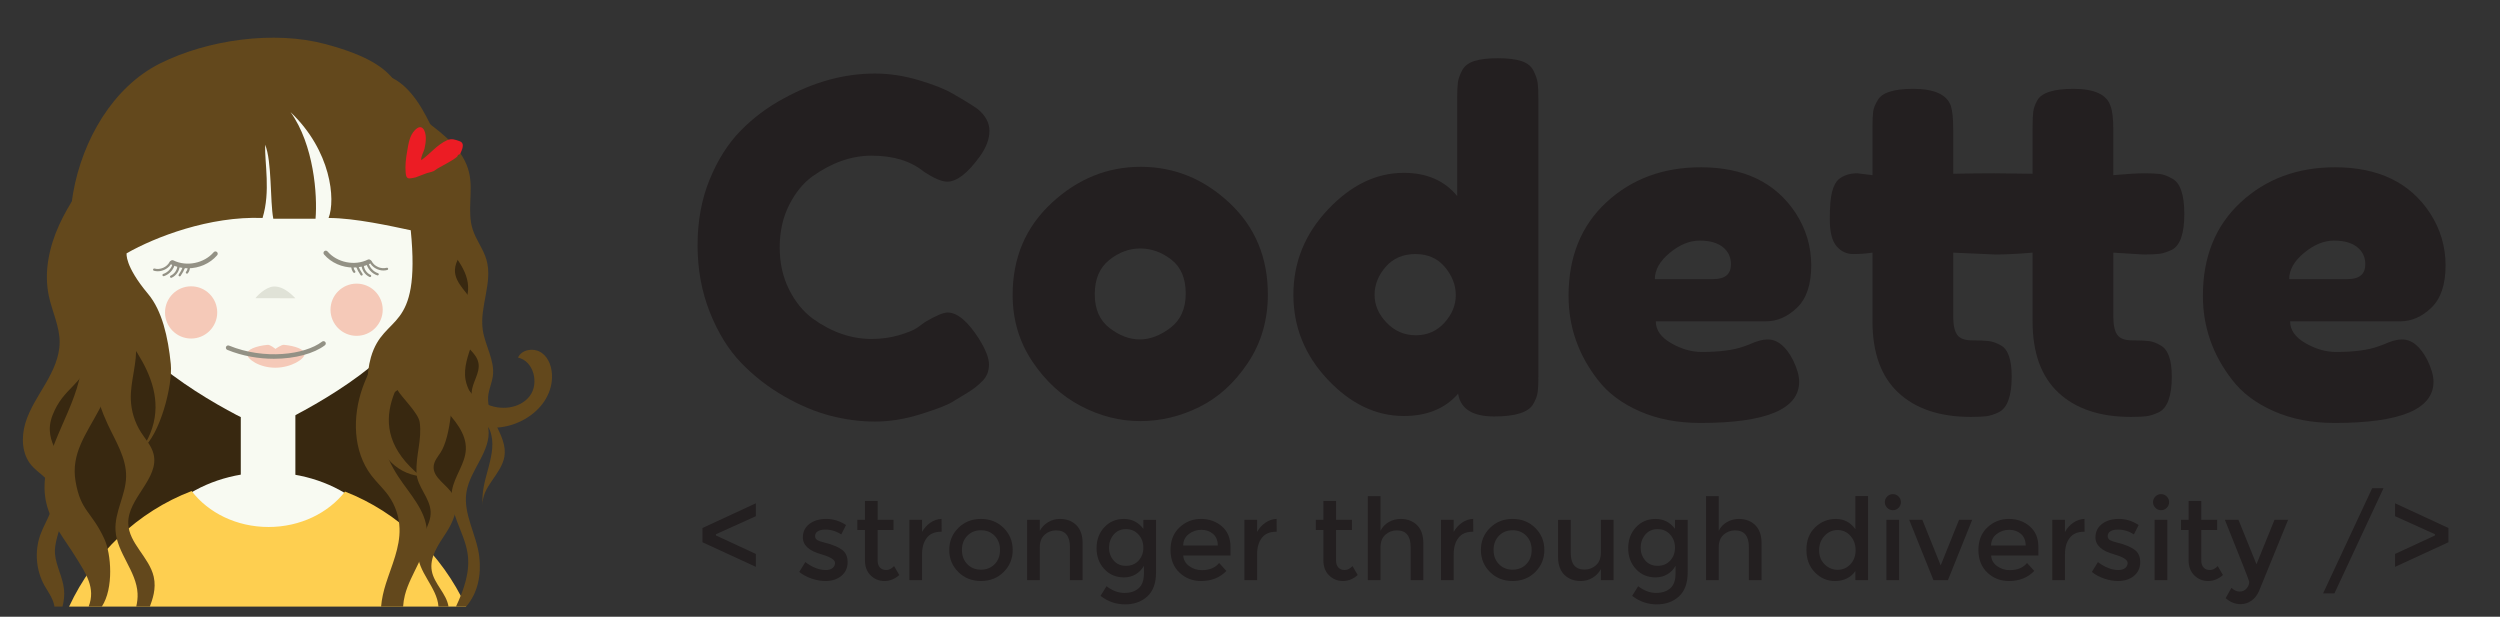 <?xml version="1.0" encoding="UTF-8" standalone="no"?>
<svg
   xmlns:dc="http://purl.org/dc/elements/1.1/"
   xmlns:cc="http://creativecommons.org/ns#"
   xmlns:rdf="http://www.w3.org/1999/02/22-rdf-syntax-ns#"
   xmlns:svg="http://www.w3.org/2000/svg"
   xmlns="http://www.w3.org/2000/svg"
   viewBox="0 0 1556.667 384"
   height="384"
   width="1556.667"
   xml:space="preserve"
   id="svg2"
   version="1.1">
  <rect x="0" y="0" width="1556.667" height="384" fill="#333333" stroke="none"/>
  <defs
     id="defs6">
    <clipPath
       id="clipPath18"
       clipPathUnits="userSpaceOnUse">
      <path
         id="path16"
         d="m 0,288 h 1167.497 v -288 h -1167.497 z" />
    </clipPath>
  </defs>
  <g
     transform="matrix(1.333,0,0,-1.333,0,384)"
     id="g10">
    <g
       id="g12">
      <g
         clip-path="url(#clipPath18)"
         id="g14">
        <g
           transform="translate(224.551,137.889)"
           id="g20">
          <path
             id="path22"
             style="fill:#382810;fill-opacity:1;fill-rule:nonzero;stroke:none"
             d="m 0,0 c 4.905,-65.414 -18.845,-128.174 -66.499,-128.174 -47.651,0 -135.48,4.654 -135.48,69.945 0,65.294 60.024,124.548 107.671,124.548 47.653,0 89.425,-1.207 94.308,-66.319" />
        </g>
        <g
           transform="translate(64.777,19.005)"
           id="g24">
          <path
             id="path26"
             style="fill:#f8faf2;fill-opacity:1;fill-rule:nonzero;stroke:none"
             d="m 0,0 c 0,26.73 26.97,48.405 60.231,48.405 33.264,0 60.233,-21.675 60.233,-48.405" />
        </g>
        <path
           id="path28"
           style="fill:#f8faf2;fill-opacity:1;fill-rule:nonzero;stroke:none"
           d="m 137.974,63.951 h -25.499 v 34.58 h 25.499 z" />
        <g
           transform="translate(47.566,5.042)"
           id="g30">
          <path
             id="path32"
             style="fill:#63481c;fill-opacity:1;fill-rule:nonzero;stroke:none"
             d="m 0,0 -6.158,-0.311" />
        </g>
        <g
           transform="translate(183.752,4.731)"
           id="g34">
          <path
             id="path36"
             style="fill:#fecf50;fill-opacity:1;fill-rule:nonzero;stroke:none"
             d="m 0,0 h 33.988 c -11.474,24.646 -31.741,44.024 -56.565,53.717 -7.782,-9.985 -20.878,-16.541 -35.73,-16.541 -14.977,0 -28.174,6.664 -35.932,16.792 -25.126,-9.605 -45.658,-29.102 -57.234,-53.968 h 33.515 z" />
        </g>
        <g
           transform="translate(201.684,161.585)"
           id="g38">
          <path
             id="path40"
             style="fill:#f8faf2;fill-opacity:1;fill-rule:nonzero;stroke:none"
             d="m 0,0 c 0,-29.909 -41.354,-55.682 -63.596,-67.378 -8.628,-4.537 -18.916,-4.537 -27.545,0 -22.236,11.696 -63.595,37.469 -63.595,67.378 0,40.918 34.638,81.713 77.368,81.713 42.729,0 77.368,-40.795 77.368,-81.713" />
        </g>
        <g
           transform="translate(41.408,4.731)"
           id="g42">
          <path
             id="path44"
             style="fill:#63481c;fill-opacity:1;fill-rule:nonzero;stroke:none"
             d="m 0,0 c 3.396,8.724 -1.271,15.444 -6.207,23.399 -4.936,7.95 -11.202,15.392 -13.449,24.472 -4.854,19.616 10.243,38.07 15.141,57.675 7.144,28.6 -7.877,58.843 -2.696,87.858 4.362,24.448 18.462,49.321 40.705,60.367 22.242,11.039 53.111,15.399 77.102,8.98 19.352,-5.181 27.847,-10.943 32.442,-17.4 11.146,-15.672 18.24,-34.204 20.405,-53.317 3.062,-26.956 -3.313,-55.661 7.624,-80.486 3.031,-6.874 7.613,-13.45 14.354,-16.77 6.733,-3.32 15.898,-2.462 20.532,3.452 4.638,5.908 1.962,16.531 -5.391,18.064 1.743,3.951 7.574,4.715 11.09,2.209 3.509,-2.506 4.892,-7.15 4.795,-11.461 -0.371,-16.441 -20.607,-27.659 -36.051,-22.016 -15.45,5.644 -24.021,23.643 -22.292,39.998 -10.238,-16.001 -32.909,-39.94 -2.973,-64.17 -25.656,2.854 -27.557,40.86 -23.283,55.591 6.109,21.039 23.446,10.492 18.612,59.338 -9.031,1.899 -26.029,5.737 -38.381,5.737 3.327,8.552 1.238,31.381 -17.766,49.439 10.924,-15.205 12.616,-38.867 11.669,-49.799 -4.266,0.057 -15.457,-0.056 -19.73,0 -1.564,8.274 -0.587,26.818 -3.818,34.594 -0.246,-8.64 2.6,-21.883 -1.206,-34.234 -24.704,0.947 -50.183,-8.899 -63.488,-16.499 0,0 -1.074,-5.737 10.047,-19.01 6.495,-7.751 9.323,-20.09 10.585,-32.696 1.01,-10.06 -5.245,-33.705 -13.431,-39.631 17.578,26.604 -6.059,49.332 -16.63,65.093 14.731,-43.714 -18.892,-54.186 -14.422,-80.289 2.429,-14.148 7.434,-13.866 13.456,-26.901 3.224,-6.993 4.424,-23.073 -1.187,-31.587 z" />
        </g>
        <g
           transform="translate(29.183,4.731)"
           id="g46">
          <path
             id="path48"
             style="fill:#63481c;fill-opacity:1;fill-rule:nonzero;stroke:none"
             d="m 0,0 c 0.695,2.626 1.001,5.316 0.717,8.041 -0.586,5.684 -3.693,10.88 -4.223,16.572 -0.845,9.04 9.102,25.425 7.41,34.343 -1.817,9.549 -13.689,17.185 -8.557,30.407 5.181,13.342 14.194,13.779 18.057,27.557 2.027,7.201 -0.985,26.788 -0.796,34.26 0.435,17.572 0.876,35.137 1.313,52.71 l 2.682,2.909 c -6.728,-9.095 -13.5,-18.272 -18.176,-28.573 -4.672,-10.295 -7.145,-21.939 -4.83,-33.01 1.528,-7.315 5.101,-14.289 5.076,-21.771 -0.026,-6.891 -3.138,-13.386 -6.604,-19.343 -3.464,-5.965 -7.409,-11.766 -9.397,-18.368 -1.988,-6.601 -1.691,-14.371 2.739,-19.653 2.897,-3.445 7.335,-5.623 9.342,-9.656 1.806,-3.617 1.225,-7.997 -0.177,-11.795 -1.402,-3.802 -3.559,-7.282 -4.922,-11.091 -2.766,-7.706 -2.04,-16.592 1.943,-23.743 1.256,-2.267 2.828,-4.374 3.799,-6.779 0.398,-0.978 0.685,-1.988 0.873,-3.017 z" />
        </g>
        <g
           transform="translate(69.999,4.731)"
           id="g50">
          <path
             id="path52"
             style="fill:#63481c;fill-opacity:1;fill-rule:nonzero;stroke:none"
             d="m 0,0 c 1.142,3.165 3.108,8.231 1.805,13.959 -2.066,9.068 -11.64,15.579 -11.899,24.876 -0.329,11.809 14.687,21.011 11.816,32.471 -0.947,3.799 -3.749,6.804 -5.858,10.098 -2.928,4.595 -4.594,9.986 -4.758,15.433 -0.253,8.602 3.143,17.072 2.354,25.643 -0.682,7.487 -4.488,14.286 -8.199,20.824 -4.51,7.946 -7.99,14.676 -10.875,19.131 l -0.21,-1.067 c -5.131,-25.599 -4.921,-52.457 6.098,-76.133 3.718,-7.984 8.836,-15.871 8.636,-24.676 -0.197,-8.552 -5.479,-16.51 -4.949,-25.05 0.65,-10.446 9.808,-18.94 10.3,-29.399 0.098,-2.078 -0.152,-4.109 -0.62,-6.11 z" />
        </g>
        <g
           transform="translate(188.3,4.731)"
           id="g54">
          <path
             id="path56"
             style="fill:#63481c;fill-opacity:1;fill-rule:nonzero;stroke:none"
             d="m 0,0 c 0.114,1.803 0.393,3.597 0.836,5.349 2.626,10.306 10.806,19.273 10.282,29.9 -0.48,9.688 -7.997,17.293 -13.324,25.397 -3.428,5.214 -6.052,10.943 -7.775,16.939 -1.585,5.504 -2.318,11.707 0.46,16.713 3.502,6.325 11.329,8.697 16.63,13.615 8.294,7.699 8.597,22.717 -0.011,30.057 -1.238,1.047 -3.827,1.401 -3.864,-0.222 l 0.733,0.537 c -9.027,-11.095 -18.114,-22.547 -22.9,-36.029 -4.784,-13.475 -4.569,-29.563 4.072,-40.953 2.525,-3.326 5.668,-6.142 8.079,-9.55 3.162,-4.463 4.968,-9.87 5.118,-15.343 0.254,-8.886 -3.697,-17.261 -6.387,-25.731 -1.083,-3.414 -1.934,-7.062 -2.237,-10.679 z" />
        </g>
        <g
           transform="translate(212.991,4.72)"
           id="g58">
          <path
             id="path60"
             style="fill:#63481c;fill-opacity:1;fill-rule:nonzero;stroke:none"
             d="m 0,0 c 3.762,8.009 6.73,16.324 5.411,24.931 -1.539,10.052 -8.931,19.275 -7.265,29.301 1.124,6.716 6.224,12.454 6.471,19.255 0.271,7.455 -5.253,13.691 -10.302,19.182 -5.048,5.491 -10.294,12.131 -9.296,19.521 0.977,7.272 7.89,13.143 7.384,20.457 -0.39,5.745 -5.215,10.062 -7.763,15.224 -5.756,11.652 0.618,25.474 0.106,38.457 -0.339,8.723 -3.824,16.972 -7.257,24.995 -3.32,7.752 -6.634,15.502 -9.948,23.259 l -0.145,13.494 c 18.052,-5.699 25.607,-37.063 32.966,-52.4 4.083,-8.515 7.668,-18.487 3.901,-27.154 -1.629,-3.742 -4.595,-7.099 -4.742,-11.182 -0.246,-6.761 7.058,-11.21 9.552,-17.497 4.285,-10.812 -6.659,-22.489 -4.589,-33.932 1.508,-8.294 9.542,-14.352 10.654,-22.703 1.414,-10.56 -8.596,-19.28 -10.257,-29.802 -1.609,-10.197 4.823,-19.881 6.015,-30.143 0.977,-8.37 -0.631,-16.904 -6.147,-23.251 z" />
        </g>
        <g
           transform="translate(209.509,4.731)"
           id="g62">
          <path
             id="path64"
             style="fill:#63481c;fill-opacity:1;fill-rule:nonzero;stroke:none"
             d="m 0,0 c -0.946,6.065 -6.715,10.611 -7.812,16.649 -1.144,6.262 2.954,12.119 6.45,17.439 3.497,5.32 6.633,12.163 3.654,17.791 -2.683,5.057 -9.89,8.186 -9.215,13.874 0.277,2.359 1.95,4.272 3.245,6.26 4.708,7.225 6.588,27.65 4.013,35.881 -2.582,8.23 -9.329,4.557 -14.182,11.688 l -0.669,0.972 c -3.314,-7.37 -13.501,-12.358 -9.385,-19.313 2.222,-3.749 9.89,-10.887 10.458,-15.205 1.074,-8.262 -1.856,-15.196 -1.521,-23.522 0.259,-6.519 6.362,-11.714 6.62,-18.24 0.266,-6.621 -5.542,-12.166 -5.927,-18.781 -0.523,-9.03 9.01,-16.468 9.573,-25.493 z" />
        </g>
        <g
           transform="translate(184.029,242.628)"
           id="g66">
          <path
             id="path68"
             style="fill:#63481c;fill-opacity:1;fill-rule:nonzero;stroke:none"
             d="m 0,0 c 4.979,-3.712 9.961,-7.422 14.939,-11.127 8.553,-6.368 17.672,-13.591 20.134,-23.961 2.059,-8.666 -1.01,-18.051 1.667,-26.547 1.573,-4.985 5.019,-9.234 6.469,-14.258 3.062,-10.622 -3.331,-21.919 -1.723,-32.852 1.068,-7.265 5.637,-14.063 4.722,-21.352 -0.417,-3.289 -1.937,-6.369 -2.222,-9.671 -0.852,-9.776 9.153,-18.29 7.612,-27.983 -1.332,-8.401 -11.028,-14.48 -10.068,-22.931 -1.634,11.841 7.631,24.064 3.251,35.185 -2.418,6.142 -8.779,10.964 -8.482,17.56 0.207,4.777 4.045,9.139 3.155,13.841 -0.909,4.81 -6.273,7.461 -8.262,11.937 -3.086,6.95 2.948,14.485 3.427,22.072 0.611,9.543 -7.39,17.072 -12.894,24.905 -6.084,8.666 -9.467,18.89 -12.762,28.957 -2.815,8.585 -5.63,17.164 -8.439,25.747 -0.871,2.664 -1.748,5.327 -2.909,7.878" />
        </g>
        <g
           transform="translate(77.086,142.134)"
           id="g70">
          <path
             id="path72"
             style="fill:#f5c9b8;fill-opacity:1;fill-rule:nonzero;stroke:none"
             d="m 0,0 c 0,6.734 5.459,12.194 12.193,12.194 6.735,0 12.195,-5.46 12.195,-12.194 0,-6.734 -5.46,-12.201 -12.195,-12.201 -6.734,0 -12.193,5.467 -12.193,12.201" />
        </g>
        <g
           transform="translate(154.384,143.39)"
           id="g74">
          <path
             id="path76"
             style="fill:#f5c9b8;fill-opacity:1;fill-rule:nonzero;stroke:none"
             d="m 0,0 c 0,6.733 5.46,12.194 12.194,12.194 6.735,0 12.195,-5.461 12.195,-12.194 0,-6.734 -5.46,-12.195 -12.195,-12.195 -6.734,0 -12.194,5.461 -12.194,12.195" />
        </g>
        <g
           transform="translate(87.759,162.741)"
           id="g78">
          <path
             id="path80"
             style="fill:#939185;fill-opacity:1;fill-rule:nonzero;stroke:none"
             d="m 0,0 c -2.664,0 -5.321,0.575 -7.727,1.779 -0.535,0.266 -0.75,0.91 -0.485,1.439 0.266,0.537 0.908,0.752 1.445,0.487 6.111,-3.055 14.378,-1.383 18.823,3.812 0.384,0.448 1.065,0.505 1.513,0.113 0.454,-0.384 0.506,-1.066 0.119,-1.514 -3.388,-3.958 -8.543,-6.116 -13.688,-6.116" />
        </g>
        <g
           transform="translate(76.41,159.048)"
           id="g82">
          <path
             id="path84"
             style="fill:#939185;fill-opacity:1;fill-rule:nonzero;stroke:none"
             d="m 0,0 c -0.227,0 -0.442,0.146 -0.512,0.373 -0.093,0.284 0.058,0.587 0.341,0.682 2.241,0.726 4.033,2.771 4.47,5.081 0.05,0.29 0.328,0.486 0.623,0.428 0.292,-0.057 0.486,-0.334 0.432,-0.624 -0.5,-2.695 -2.589,-5.068 -5.19,-5.915 -0.057,-0.012 -0.114,-0.025 -0.164,-0.025" />
        </g>
        <g
           transform="translate(79.951,158.284)"
           id="g86">
          <path
             id="path88"
             style="fill:#939185;fill-opacity:1;fill-rule:nonzero;stroke:none"
             d="m 0,0 c -0.208,0 -0.404,0.121 -0.492,0.316 -0.12,0.271 -0.006,0.593 0.271,0.713 1.812,0.827 3.087,2.72 3.156,4.715 0.012,0.298 0.258,0.536 0.561,0.517 0.297,-0.006 0.524,-0.258 0.518,-0.554 -0.094,-2.393 -1.616,-4.665 -3.793,-5.657 -0.075,-0.03 -0.152,-0.05 -0.221,-0.05" />
        </g>
        <g
           transform="translate(83.927,158.973)"
           id="g90">
          <path
             id="path92"
             style="fill:#939185;fill-opacity:1;fill-rule:nonzero;stroke:none"
             d="m 0,0 c -0.101,0 -0.207,0.025 -0.302,0.094 -0.247,0.171 -0.309,0.506 -0.138,0.744 0.833,1.201 1.533,2.5 2.062,3.864 0.115,0.271 0.423,0.41 0.702,0.296 0.277,-0.107 0.409,-0.416 0.302,-0.694 -0.567,-1.439 -1.301,-2.808 -2.184,-4.077 -0.101,-0.152 -0.265,-0.227 -0.442,-0.227" />
        </g>
        <g
           transform="translate(87.329,160.228)"
           id="g94">
          <path
             id="path96"
             style="fill:#939185;fill-opacity:1;fill-rule:nonzero;stroke:none"
             d="m 0,0 c -0.119,0 -0.24,0.044 -0.346,0.127 -0.228,0.183 -0.259,0.523 -0.07,0.756 0.491,0.6 0.763,1.389 0.737,2.166 -0.011,0.296 0.222,0.542 0.518,0.555 0.26,0.031 0.543,-0.221 0.557,-0.517 0.038,-1.036 -0.322,-2.09 -0.986,-2.891 -0.1,-0.127 -0.258,-0.196 -0.41,-0.196" />
        </g>
        <g
           transform="translate(73.696,161.352)"
           id="g98">
          <path
             id="path100"
             style="fill:#939185;fill-opacity:1;fill-rule:nonzero;stroke:none"
             d="m 0,0 c -0.606,0 -1.212,0.082 -1.805,0.246 -0.284,0.083 -0.455,0.379 -0.373,0.663 0.081,0.289 0.379,0.455 0.662,0.372 2.67,-0.744 5.846,0.669 7.071,3.162 0.126,0.271 0.448,0.379 0.719,0.246 0.265,-0.132 0.379,-0.454 0.247,-0.719 -1.193,-2.429 -3.845,-3.97 -6.521,-3.97" />
        </g>
        <g
           transform="translate(165.051,163.095)"
           id="g102">
          <path
             id="path104"
             style="fill:#939185;fill-opacity:1;fill-rule:nonzero;stroke:none"
             d="m 0,0 c -5.144,0 -10.302,2.158 -13.69,6.122 -0.385,0.448 -0.335,1.129 0.12,1.514 0.448,0.385 1.13,0.335 1.522,-0.119 4.436,-5.188 12.704,-6.861 18.815,-3.813 0.535,0.272 1.178,0.051 1.444,-0.479 0.266,-0.53 0.051,-1.175 -0.479,-1.446 -2.412,-1.198 -5.069,-1.779 -7.732,-1.779" />
        </g>
        <g
           transform="translate(176.405,159.408)"
           id="g106">
          <path
             id="path108"
             style="fill:#939185;fill-opacity:1;fill-rule:nonzero;stroke:none"
             d="m 0,0 c -0.057,0 -0.114,0.007 -0.17,0.025 -2.601,0.846 -4.684,3.225 -5.189,5.909 -0.056,0.295 0.14,0.574 0.429,0.63 0.291,0.05 0.575,-0.138 0.631,-0.429 0.43,-2.316 2.223,-4.354 4.462,-5.087 0.285,-0.088 0.437,-0.391 0.348,-0.675 -0.075,-0.227 -0.283,-0.373 -0.511,-0.373" />
        </g>
        <g
           transform="translate(172.857,158.644)"
           id="g110">
          <path
             id="path112"
             style="fill:#939185;fill-opacity:1;fill-rule:nonzero;stroke:none"
             d="m 0,0 c -0.068,0 -0.145,0.013 -0.221,0.051 -2.176,0.991 -3.698,3.262 -3.793,5.655 -0.006,0.296 0.221,0.543 0.524,0.555 0.291,0.018 0.544,-0.22 0.555,-0.518 0.076,-1.994 1.345,-3.888 3.163,-4.715 0.271,-0.126 0.391,-0.442 0.264,-0.713 -0.088,-0.195 -0.284,-0.315 -0.492,-0.315" />
        </g>
        <g
           transform="translate(168.882,159.333)"
           id="g114">
          <path
             id="path116"
             style="fill:#939185;fill-opacity:1;fill-rule:nonzero;stroke:none"
             d="m 0,0 c -0.171,0 -0.342,0.075 -0.441,0.227 -0.884,1.27 -1.617,2.639 -2.184,4.078 -0.108,0.277 0.031,0.587 0.309,0.699 0.27,0.108 0.587,-0.03 0.693,-0.309 0.537,-1.356 1.231,-2.65 2.065,-3.856 0.17,-0.239 0.107,-0.574 -0.139,-0.745 -0.089,-0.063 -0.196,-0.094 -0.303,-0.094" />
        </g>
        <g
           transform="translate(165.481,160.588)"
           id="g118">
          <path
             id="path120"
             style="fill:#939185;fill-opacity:1;fill-rule:nonzero;stroke:none"
             d="m 0,0 c -0.152,0 -0.303,0.063 -0.411,0.196 -0.663,0.801 -1.016,1.849 -0.985,2.891 0.013,0.296 0.285,0.529 0.563,0.517 0.295,-0.013 0.53,-0.265 0.517,-0.562 -0.033,-0.776 0.241,-1.564 0.732,-2.165 0.189,-0.227 0.158,-0.567 -0.069,-0.758 -0.102,-0.081 -0.228,-0.119 -0.347,-0.119" />
        </g>
        <g
           transform="translate(179.112,161.712)"
           id="g122">
          <path
             id="path124"
             style="fill:#939185;fill-opacity:1;fill-rule:nonzero;stroke:none"
             d="m 0,0 c -2.676,0 -5.32,1.533 -6.52,3.97 -0.126,0.265 -0.018,0.587 0.247,0.719 0.271,0.133 0.593,0.025 0.724,-0.246 1.22,-2.487 4.388,-3.913 7.064,-3.162 0.291,0.082 0.588,-0.089 0.669,-0.372 0.076,-0.284 -0.088,-0.588 -0.378,-0.663 -0.593,-0.164 -1.2,-0.246 -1.806,-0.246" />
        </g>
        <g
           transform="translate(119.367,148.786)"
           id="g126">
          <path
             id="path128"
             style="fill:#e0e2d7;fill-opacity:1;fill-rule:nonzero;stroke:none"
             d="m 0,0 c 0.145,0.492 4.532,5.244 8.444,5.447 5.234,0.278 9.626,-5.081 10.181,-5.485" />
        </g>
        <g
           transform="translate(142.297,122.762)"
           id="g130">
          <path
             id="path132"
             style="fill:#f5c9b8;fill-opacity:1;fill-rule:nonzero;stroke:none"
             d="m 0,0 c 0,-2.442 -6.312,-6.457 -13.74,-6.457 -7.429,0 -13.159,4.015 -13.159,6.457 0,2.006 4.064,3.698 9.637,4.235 1.212,0.119 3.636,-1.906 3.636,-1.906 0,0 2.758,2.025 3.957,1.912 5.585,-0.537 9.669,-2.235 9.669,-4.241" />
        </g>
        <g
           transform="translate(127.944,120.477)"
           id="g134">
          <path
             id="path136"
             style="fill:#939185;fill-opacity:1;fill-rule:nonzero;stroke:none"
             d="m 0,0 c -7.05,0 -14.637,1.25 -21.77,4.166 -0.548,0.228 -0.807,0.858 -0.585,1.406 0.22,0.55 0.851,0.816 1.401,0.588 16.505,-6.76 35.414,-4.299 43.468,1.862 0.473,0.353 1.148,0.272 1.509,-0.202 0.359,-0.472 0.27,-1.149 -0.204,-1.508 -4.991,-3.819 -13.865,-6.312 -23.819,-6.312" />
        </g>
        <g
           transform="translate(214.915,216.124)"
           id="g138">
          <path
             id="path140"
             style="fill:#ec1c24;fill-opacity:1;fill-rule:evenodd;stroke:none"
             d="m 0,0 c -0.362,-0.165 -0.721,-0.323 -1.085,-0.489 0.795,-1.162 -9.258,-5.88 -10.48,-6.975 -1.039,-0.914 -2.603,-1.005 -3.871,-1.431 -1.786,-0.613 -3.538,-1.385 -5.332,-2.01 -0.581,-0.208 -2.049,-0.407 -2.685,-0.476 -1.66,-0.166 -1.842,1.398 -1.967,2.644 -0.329,3.292 0.129,6.817 0.699,10.047 0.617,3.454 1.065,7.279 3.647,9.888 3.349,3.402 5.019,-0.361 5.063,-3.666 0.022,-1.683 -0.232,-3.393 -0.605,-5.018 -0.323,-1.46 -1.856,-3.876 -1.508,-5.37 4.086,2.877 7.351,7.195 12.022,9.29 2.138,0.974 3.915,0.275 5.954,-0.472 2.691,-0.998 0.866,-4.329 0.148,-5.962 0.316,0.724 -0.193,-0.082 0,0" />
        </g>
        <g
           transform="translate(328.135,34.77)"
           id="g142">
          <path
             id="path144"
             style="fill:#231f20;fill-opacity:1;fill-rule:nonzero;stroke:none"
             d="m 0,0 v 6.669 l 24.93,11.539 v -6.034 l -18.631,-8.415 v -0.583 l 18.631,-8.627 v -6.034 z" />
        </g>
        <g
           transform="translate(395.935,25.508)"
           id="g146">
          <path
             id="path148"
             style="fill:#231f20;fill-opacity:1;fill-rule:nonzero;stroke:none"
             d="m 0,0 c 0,-2.683 -0.971,-4.826 -2.91,-6.432 -1.942,-1.605 -4.429,-2.408 -7.464,-2.408 -2.046,0 -4.173,0.371 -6.377,1.112 -2.206,0.741 -4.155,1.782 -5.849,3.123 l 2.858,4.605 c 3.282,-2.471 6.458,-3.705 9.527,-3.705 1.341,0 2.4,0.309 3.176,0.926 0.775,0.617 1.164,1.402 1.164,2.355 0,1.411 -1.87,2.682 -5.61,3.811 -0.283,0.106 -0.494,0.176 -0.635,0.212 -5.858,1.588 -8.786,4.234 -8.786,7.939 0,2.61 1.013,4.701 3.043,6.273 2.029,1.569 4.666,2.354 7.913,2.354 3.246,0 6.316,-0.952 9.21,-2.857 l -2.224,-4.394 c -2.294,1.517 -4.781,2.276 -7.463,2.276 -1.411,0 -2.558,-0.256 -3.44,-0.767 -0.882,-0.512 -1.323,-1.279 -1.323,-2.303 0,-0.918 0.459,-1.588 1.377,-2.011 0.634,-0.318 1.525,-0.618 2.672,-0.9 1.146,-0.282 2.161,-0.564 3.043,-0.847 0.882,-0.283 1.738,-0.6 2.568,-0.953 0.828,-0.352 1.719,-0.847 2.673,-1.481 1.905,-1.271 2.857,-3.247 2.857,-5.928" />
        </g>
        <g
           transform="translate(409.962,40.486)"
           id="g150">
          <path
             id="path152"
             style="fill:#231f20;fill-opacity:1;fill-rule:nonzero;stroke:none"
             d="m 0,0 v -14.291 c 0,-1.341 0.352,-2.408 1.059,-3.202 0.705,-0.794 1.693,-1.191 2.963,-1.191 1.27,0 2.488,0.617 3.652,1.853 l 2.435,-4.182 c -2.083,-1.871 -4.385,-2.805 -6.907,-2.805 -2.523,0 -4.677,0.874 -6.458,2.62 -1.782,1.747 -2.673,4.102 -2.673,7.066 v 14.132 h -3.546 v 4.764 h 3.546 v 8.839 h 5.929 v -8.839 h 7.409 v -4.764 z" />
        </g>
        <g
           transform="translate(439.549,39.692)"
           id="g154">
          <path
             id="path156"
             style="fill:#231f20;fill-opacity:1;fill-rule:nonzero;stroke:none"
             d="m 0,0 c -2.93,0 -5.135,-0.953 -6.616,-2.858 -1.483,-1.906 -2.224,-4.464 -2.224,-7.675 v -12.068 h -5.928 v 28.159 h 5.928 v -5.664 c 0.953,1.764 2.25,3.21 3.891,4.34 1.64,1.129 3.378,1.711 5.214,1.746 l 0.052,-5.98 z" />
        </g>
        <g
           transform="translate(451.853,24.528)"
           id="g158">
          <path
             id="path160"
             style="fill:#231f20;fill-opacity:1;fill-rule:nonzero;stroke:none"
             d="m 0,0 c 1.676,-1.712 3.802,-2.567 6.378,-2.567 2.575,0 4.701,0.855 6.378,2.567 1.675,1.711 2.514,3.925 2.514,6.643 0,2.716 -0.839,4.93 -2.514,6.642 -1.677,1.711 -3.803,2.567 -6.378,2.567 -2.576,0 -4.702,-0.856 -6.378,-2.567 -1.677,-1.712 -2.515,-3.926 -2.515,-6.642 0,-2.718 0.838,-4.932 2.515,-6.643 m 16.964,-3.652 c -2.824,-2.805 -6.352,-4.208 -10.586,-4.208 -4.234,0 -7.764,1.403 -10.586,4.208 -2.823,2.805 -4.234,6.236 -4.234,10.295 0,4.057 1.411,7.489 4.234,10.294 2.822,2.805 6.352,4.208 10.586,4.208 4.234,0 7.762,-1.403 10.586,-4.208 2.822,-2.805 4.233,-6.237 4.233,-10.294 0,-4.059 -1.411,-7.49 -4.233,-10.295" />
        </g>
        <g
           transform="translate(485.7,32.335)"
           id="g162">
          <path
             id="path164"
             style="fill:#231f20;fill-opacity:1;fill-rule:nonzero;stroke:none"
             d="m 0,0 v -15.243 h -5.928 v 28.158 h 5.928 v -5.135 c 0.953,1.729 2.268,3.088 3.943,4.076 1.676,0.988 3.485,1.482 5.426,1.482 3.175,0 5.742,-0.971 7.7,-2.911 1.959,-1.941 2.939,-4.746 2.939,-8.415 v -17.255 h -5.929 v 15.455 c 0,5.187 -2.152,7.78 -6.457,7.78 -2.047,0 -3.829,-0.68 -5.346,-2.037 -1.517,-1.359 -2.276,-3.344 -2.276,-5.955" />
        </g>
        <g
           transform="translate(518.04,32.256)"
           id="g166">
          <path
             id="path168"
             style="fill:#231f20;fill-opacity:1;fill-rule:nonzero;stroke:none"
             d="m 0,0 c 0,-2.312 0.715,-4.306 2.144,-5.981 1.429,-1.676 3.352,-2.514 5.769,-2.514 2.417,0 4.375,0.811 5.875,2.434 1.5,1.624 2.25,3.644 2.25,6.061 0,2.416 -0.76,4.463 -2.276,6.14 -1.518,1.675 -3.476,2.513 -5.875,2.513 -2.401,0 -4.314,-0.864 -5.743,-2.592 -1.429,-1.73 -2.144,-3.75 -2.144,-6.061 m 21.966,12.994 v -24.558 c 0,-4.976 -1.35,-8.707 -4.049,-11.196 -2.699,-2.487 -6.166,-3.731 -10.4,-3.731 -4.235,0 -8.064,1.323 -11.487,3.97 l 2.806,4.499 c 2.752,-2.082 5.531,-3.123 8.336,-3.123 2.806,0 5.028,0.724 6.669,2.17 1.641,1.448 2.462,3.758 2.462,6.934 v 3.599 c -0.883,-1.66 -2.144,-2.983 -3.785,-3.97 -1.641,-0.988 -3.485,-1.482 -5.531,-1.482 -3.741,0 -6.81,1.305 -9.21,3.916 -2.4,2.612 -3.598,5.858 -3.598,9.74 0,3.881 1.198,7.127 3.598,9.739 2.4,2.61 5.46,3.916 9.184,3.916 3.722,0 6.748,-1.534 9.077,-4.604 v 4.181 z" />
        </g>
        <g
           transform="translate(552.708,33.235)"
           id="g170">
          <path
             id="path172"
             style="fill:#231f20;fill-opacity:1;fill-rule:nonzero;stroke:none"
             d="m 0,0 h 16.143 c 0,2.363 -0.742,4.181 -2.223,5.451 -1.482,1.271 -3.309,1.905 -5.479,1.905 -2.17,0 -4.12,-0.661 -5.848,-1.984 -1.729,-1.323 -2.593,-3.114 -2.593,-5.372 m 22.071,-4.658 h -22.071 c 0.141,-2.047 1.075,-3.696 2.805,-4.948 1.728,-1.253 3.705,-1.88 5.927,-1.88 3.529,0 6.21,1.112 8.046,3.335 l 3.387,-3.705 c -3.035,-3.141 -6.986,-4.711 -11.855,-4.711 -3.953,0 -7.314,1.314 -10.083,3.943 -2.771,2.629 -4.156,6.157 -4.156,10.586 0,4.428 1.411,7.947 4.235,10.559 2.823,2.611 6.148,3.917 9.977,3.917 3.828,0 7.083,-1.157 9.765,-3.467 2.681,-2.312 4.023,-5.496 4.023,-9.554 z" />
        </g>
        <g
           transform="translate(596.057,39.692)"
           id="g174">
          <path
             id="path176"
             style="fill:#231f20;fill-opacity:1;fill-rule:nonzero;stroke:none"
             d="m 0,0 c -2.93,0 -5.135,-0.953 -6.616,-2.858 -1.483,-1.906 -2.224,-4.464 -2.224,-7.675 v -12.068 h -5.928 v 28.159 h 5.928 v -5.664 c 0.953,1.764 2.25,3.21 3.891,4.34 1.64,1.129 3.378,1.711 5.214,1.746 l 0.052,-5.98 z" />
        </g>
        <g
           transform="translate(624.107,40.486)"
           id="g178">
          <path
             id="path180"
             style="fill:#231f20;fill-opacity:1;fill-rule:nonzero;stroke:none"
             d="m 0,0 v -14.291 c 0,-1.341 0.352,-2.408 1.059,-3.202 0.705,-0.794 1.693,-1.191 2.963,-1.191 1.27,0 2.488,0.617 3.652,1.853 l 2.435,-4.182 c -2.083,-1.871 -4.385,-2.805 -6.907,-2.805 -2.523,0 -4.677,0.874 -6.458,2.62 -1.782,1.747 -2.673,4.102 -2.673,7.066 v 14.132 h -3.546 v 4.764 h 3.546 v 8.839 h 5.929 v -8.839 h 7.409 v -4.764 z" />
        </g>
        <g
           transform="translate(644.855,32.335)"
           id="g182">
          <path
             id="path184"
             style="fill:#231f20;fill-opacity:1;fill-rule:nonzero;stroke:none"
             d="m 0,0 v -15.243 h -5.928 v 39.22 h 5.928 v -16.197 c 0.848,1.729 2.126,3.088 3.838,4.076 1.711,0.988 3.555,1.482 5.531,1.482 3.175,0 5.742,-0.971 7.7,-2.911 1.959,-1.941 2.939,-4.746 2.939,-8.415 v -17.255 h -5.929 v 15.455 c 0,5.187 -2.152,7.78 -6.457,7.78 -2.047,0 -3.829,-0.68 -5.346,-2.037 -1.517,-1.359 -2.276,-3.344 -2.276,-5.955" />
        </g>
        <g
           transform="translate(687.886,39.692)"
           id="g186">
          <path
             id="path188"
             style="fill:#231f20;fill-opacity:1;fill-rule:nonzero;stroke:none"
             d="m 0,0 c -2.93,0 -5.135,-0.953 -6.616,-2.858 -1.483,-1.906 -2.224,-4.464 -2.224,-7.675 v -12.068 h -5.928 v 28.159 h 5.928 v -5.664 c 0.953,1.764 2.25,3.21 3.891,4.34 1.64,1.129 3.378,1.711 5.214,1.746 l 0.052,-5.98 z" />
        </g>
        <g
           transform="translate(700.191,24.528)"
           id="g190">
          <path
             id="path192"
             style="fill:#231f20;fill-opacity:1;fill-rule:nonzero;stroke:none"
             d="m 0,0 c 1.676,-1.712 3.802,-2.567 6.378,-2.567 2.575,0 4.701,0.855 6.378,2.567 1.675,1.711 2.514,3.925 2.514,6.643 0,2.716 -0.839,4.93 -2.514,6.642 -1.677,1.711 -3.803,2.567 -6.378,2.567 -2.576,0 -4.702,-0.856 -6.378,-2.567 -1.677,-1.712 -2.515,-3.926 -2.515,-6.642 0,-2.718 0.838,-4.932 2.515,-6.643 m 16.964,-3.652 c -2.824,-2.805 -6.352,-4.208 -10.586,-4.208 -4.234,0 -7.764,1.403 -10.586,4.208 -2.823,2.805 -4.234,6.236 -4.234,10.295 0,4.057 1.411,7.489 4.234,10.294 2.822,2.805 6.352,4.208 10.586,4.208 4.234,0 7.762,-1.403 10.586,-4.208 2.822,-2.805 4.233,-6.237 4.233,-10.294 0,-4.059 -1.411,-7.49 -4.233,-10.295" />
        </g>
        <g
           transform="translate(747.8,30.007)"
           id="g194">
          <path
             id="path196"
             style="fill:#231f20;fill-opacity:1;fill-rule:nonzero;stroke:none"
             d="m 0,0 v 15.243 h 5.928 v -28.158 h -5.928 v 5.134 c -0.953,-1.729 -2.268,-3.088 -3.943,-4.075 -1.676,-0.989 -3.485,-1.483 -5.425,-1.483 -3.176,0 -5.743,0.971 -7.701,2.911 -1.958,1.941 -2.938,4.746 -2.938,8.416 v 17.255 h 5.928 v -15.455 c 0,-5.187 2.152,-7.781 6.457,-7.781 2.047,0 3.829,0.68 5.347,2.038 1.516,1.358 2.275,3.343 2.275,5.955" />
        </g>
        <g
           transform="translate(766.377,32.256)"
           id="g198">
          <path
             id="path200"
             style="fill:#231f20;fill-opacity:1;fill-rule:nonzero;stroke:none"
             d="m 0,0 c 0,-2.312 0.715,-4.306 2.144,-5.981 1.429,-1.676 3.352,-2.514 5.769,-2.514 2.417,0 4.375,0.811 5.875,2.434 1.5,1.624 2.25,3.644 2.25,6.061 0,2.416 -0.76,4.463 -2.276,6.14 -1.518,1.675 -3.476,2.513 -5.875,2.513 -2.401,0 -4.314,-0.864 -5.743,-2.592 -1.429,-1.73 -2.144,-3.75 -2.144,-6.061 m 21.966,12.994 v -24.558 c 0,-4.976 -1.35,-8.707 -4.049,-11.196 -2.699,-2.487 -6.166,-3.731 -10.4,-3.731 -4.235,0 -8.064,1.323 -11.487,3.97 l 2.806,4.499 c 2.752,-2.082 5.531,-3.123 8.336,-3.123 2.806,0 5.028,0.724 6.669,2.17 1.641,1.448 2.462,3.758 2.462,6.934 v 3.599 c -0.883,-1.66 -2.144,-2.983 -3.785,-3.97 -1.641,-0.988 -3.485,-1.482 -5.531,-1.482 -3.741,0 -6.81,1.305 -9.21,3.916 -2.4,2.612 -3.598,5.858 -3.598,9.74 0,3.881 1.198,7.127 3.598,9.739 2.4,2.61 5.46,3.916 9.184,3.916 3.722,0 6.748,-1.534 9.077,-4.604 v 4.181 z" />
        </g>
        <g
           transform="translate(802.845,32.335)"
           id="g202">
          <path
             id="path204"
             style="fill:#231f20;fill-opacity:1;fill-rule:nonzero;stroke:none"
             d="m 0,0 v -15.243 h -5.928 v 39.22 h 5.928 v -16.197 c 0.848,1.729 2.126,3.088 3.838,4.076 1.711,0.988 3.555,1.482 5.531,1.482 3.175,0 5.742,-0.971 7.7,-2.911 1.959,-1.941 2.939,-4.746 2.939,-8.415 v -17.255 h -5.929 v 15.455 c 0,5.187 -2.152,7.78 -6.457,7.78 -2.047,0 -3.829,-0.68 -5.346,-2.037 -1.517,-1.359 -2.276,-3.344 -2.276,-5.955" />
        </g>
        <g
           transform="translate(849.739,31.038)"
           id="g206">
          <path
             id="path208"
             style="fill:#231f20;fill-opacity:1;fill-rule:nonzero;stroke:none"
             d="m 0,0 c 0,-2.699 0.864,-4.896 2.593,-6.589 1.728,-1.694 3.758,-2.541 6.087,-2.541 2.329,0 4.304,0.856 5.927,2.568 1.623,1.71 2.436,3.907 2.436,6.588 0,2.682 -0.813,4.923 -2.436,6.723 -1.623,1.799 -3.617,2.699 -5.98,2.699 -2.364,0 -4.393,-0.9 -6.087,-2.699 -1.693,-1.8 -2.54,-4.049 -2.54,-6.749 m -1.959,-10.347 c -2.646,2.681 -3.97,6.21 -3.97,10.585 0,4.375 1.359,7.868 4.076,10.481 2.717,2.61 5.955,3.916 9.712,3.916 3.758,0 6.784,-1.588 9.078,-4.764 v 15.456 h 5.927 v -39.273 h -5.927 v 4.234 c -2.189,-3.105 -5.381,-4.658 -9.581,-4.658 -3.564,0 -6.669,1.341 -9.315,4.023" />
        </g>
        <path
           id="path210"
           style="fill:#231f20;fill-opacity:1;fill-rule:nonzero;stroke:none"
           d="m 887.105,17.092 h -5.928 v 28.158 h 5.928 z m -5.557,33.768 c -0.74,0.742 -1.111,1.622 -1.111,2.647 0,1.022 0.371,1.905 1.111,2.646 0.741,0.741 1.623,1.112 2.646,1.112 1.024,0 1.907,-0.371 2.647,-1.112 0.741,-0.741 1.112,-1.624 1.112,-2.646 0,-1.025 -0.371,-1.905 -1.112,-2.647 -0.74,-0.741 -1.623,-1.111 -2.647,-1.111 -1.023,0 -1.905,0.37 -2.646,1.111" />
        <g
           transform="translate(903.143,17.092)"
           id="g212">
          <path
             id="path214"
             style="fill:#231f20;fill-opacity:1;fill-rule:nonzero;stroke:none"
             d="m 0,0 -11.326,28.158 h 6.139 l 8.575,-21.277 8.574,21.277 h 6.14 l -11.327,-28.158 z" />
        </g>
        <g
           transform="translate(930.083,33.235)"
           id="g216">
          <path
             id="path218"
             style="fill:#231f20;fill-opacity:1;fill-rule:nonzero;stroke:none"
             d="m 0,0 h 16.143 c 0,2.363 -0.742,4.181 -2.223,5.451 -1.482,1.271 -3.309,1.905 -5.479,1.905 -2.17,0 -4.12,-0.661 -5.848,-1.984 -1.729,-1.323 -2.593,-3.114 -2.593,-5.372 m 22.071,-4.658 h -22.071 c 0.141,-2.047 1.075,-3.696 2.805,-4.948 1.728,-1.253 3.705,-1.88 5.927,-1.88 3.529,0 6.21,1.112 8.046,3.335 l 3.387,-3.705 c -3.035,-3.141 -6.986,-4.711 -11.855,-4.711 -3.953,0 -7.314,1.314 -10.083,3.943 -2.771,2.629 -4.156,6.157 -4.156,10.586 0,4.428 1.411,7.947 4.235,10.559 2.823,2.611 6.148,3.917 9.977,3.917 3.828,0 7.083,-1.157 9.765,-3.467 2.681,-2.312 4.023,-5.496 4.023,-9.554 z" />
        </g>
        <g
           transform="translate(973.432,39.692)"
           id="g220">
          <path
             id="path222"
             style="fill:#231f20;fill-opacity:1;fill-rule:nonzero;stroke:none"
             d="m 0,0 c -2.93,0 -5.135,-0.953 -6.616,-2.858 -1.483,-1.906 -2.224,-4.464 -2.224,-7.675 v -12.068 h -5.928 v 28.159 h 5.928 v -5.664 c 0.953,1.764 2.25,3.21 3.891,4.34 1.64,1.129 3.378,1.711 5.214,1.746 l 0.052,-5.98 z" />
        </g>
        <g
           transform="translate(999.735,25.508)"
           id="g224">
          <path
             id="path226"
             style="fill:#231f20;fill-opacity:1;fill-rule:nonzero;stroke:none"
             d="m 0,0 c 0,-2.683 -0.971,-4.826 -2.91,-6.432 -1.942,-1.605 -4.429,-2.408 -7.464,-2.408 -2.046,0 -4.173,0.371 -6.377,1.112 -2.206,0.741 -4.155,1.782 -5.849,3.123 l 2.858,4.605 c 3.282,-2.471 6.458,-3.705 9.527,-3.705 1.341,0 2.4,0.309 3.176,0.926 0.775,0.617 1.164,1.402 1.164,2.355 0,1.411 -1.87,2.682 -5.61,3.811 -0.283,0.106 -0.494,0.176 -0.635,0.212 -5.858,1.588 -8.786,4.234 -8.786,7.939 0,2.61 1.013,4.701 3.043,6.273 2.029,1.569 4.666,2.354 7.913,2.354 3.246,0 6.316,-0.952 9.21,-2.857 l -2.224,-4.394 c -2.294,1.517 -4.781,2.276 -7.463,2.276 -1.411,0 -2.558,-0.256 -3.44,-0.767 -0.882,-0.512 -1.323,-1.279 -1.323,-2.303 0,-0.918 0.459,-1.588 1.377,-2.011 0.634,-0.318 1.525,-0.618 2.672,-0.9 1.146,-0.282 2.161,-0.564 3.043,-0.847 0.882,-0.283 1.738,-0.6 2.568,-0.953 0.828,-0.352 1.719,-0.847 2.673,-1.481 1.905,-1.271 2.857,-3.247 2.857,-5.928" />
        </g>
        <path
           id="path228"
           style="fill:#231f20;fill-opacity:1;fill-rule:nonzero;stroke:none"
           d="m 1012.385,17.092 h -5.928 v 28.158 h 5.928 z m -5.558,33.768 c -0.74,0.742 -1.111,1.622 -1.111,2.647 0,1.022 0.371,1.905 1.111,2.646 0.741,0.741 1.623,1.112 2.647,1.112 1.023,0 1.906,-0.371 2.646,-1.112 0.741,-0.741 1.112,-1.624 1.112,-2.646 0,-1.025 -0.371,-1.905 -1.112,-2.647 -0.74,-0.741 -1.623,-1.111 -2.646,-1.111 -1.024,0 -1.906,0.37 -2.647,1.111" />
        <g
           transform="translate(1028.264,40.486)"
           id="g230">
          <path
             id="path232"
             style="fill:#231f20;fill-opacity:1;fill-rule:nonzero;stroke:none"
             d="m 0,0 v -14.291 c 0,-1.341 0.352,-2.408 1.059,-3.202 0.705,-0.794 1.693,-1.191 2.963,-1.191 1.27,0 2.488,0.617 3.652,1.853 l 2.435,-4.182 c -2.083,-1.871 -4.385,-2.805 -6.907,-2.805 -2.523,0 -4.677,0.874 -6.458,2.62 -1.782,1.747 -2.673,4.102 -2.673,7.066 v 14.132 h -3.546 v 4.764 h 3.546 v 8.839 h 5.929 v -8.839 h 7.409 v -4.764 z" />
        </g>
        <g
           transform="translate(1046.629,5.871)"
           id="g234">
          <path
             id="path236"
             style="fill:#231f20;fill-opacity:1;fill-rule:nonzero;stroke:none"
             d="m 0,0 c -2.576,0 -4.904,0.936 -6.986,2.805 l 2.699,4.816 c 1.235,-1.164 2.515,-1.746 3.838,-1.746 1.323,0 2.398,0.477 3.228,1.429 0.828,0.953 1.244,1.994 1.244,3.123 0,0.494 -3.794,10.144 -11.379,28.952 h 6.351 l 8.415,-20.748 8.416,20.748 h 6.352 l -13.657,-33.451 c -0.811,-1.834 -1.976,-3.282 -3.493,-4.34 -1.517,-1.059 -3.193,-1.588 -5.028,-1.588" />
        </g>
        <g
           transform="translate(1108.078,60.017)"
           id="g238">
          <path
             id="path240"
             style="fill:#231f20;fill-opacity:1;fill-rule:nonzero;stroke:none"
             d="m 0,0 h 5.293 l -22.919,-49.117 h -5.292 z" />
        </g>
        <g
           transform="translate(1143.699,41.438)"
           id="g242">
          <path
             id="path244"
             style="fill:#231f20;fill-opacity:1;fill-rule:nonzero;stroke:none"
             d="m 0,0 v -6.669 l -24.93,-11.485 v 6.034 l 18.631,8.627 v 0.583 l -18.631,8.415 v 6.034 z" />
        </g>
        <g
           transform="translate(428.371,134.936)"
           id="g246">
          <path
             id="path248"
             style="fill:#231f20;fill-opacity:1;fill-rule:nonzero;stroke:none"
             d="m 0,0 3.901,2.817 c 4.912,2.89 8.38,4.335 10.406,4.335 4.477,0 9.32,-4.047 14.522,-12.137 3.177,-5.061 4.769,-9.105 4.769,-12.139 0,-3.035 -0.976,-5.564 -2.926,-7.587 -1.951,-2.025 -4.227,-3.83 -6.828,-5.419 -2.602,-1.592 -5.094,-3.109 -7.479,-4.552 -2.384,-1.446 -7.261,-3.326 -14.631,-5.635 -7.37,-2.311 -14.489,-3.469 -21.35,-3.469 -6.865,0 -13.802,0.904 -20.81,2.71 -7.011,1.805 -14.234,4.84 -21.676,9.103 -7.444,4.261 -14.127,9.463 -20.049,15.608 -5.928,6.139 -10.805,14.014 -14.632,23.626 -3.83,9.609 -5.744,20.051 -5.744,31.322 0,11.271 1.876,21.493 5.635,30.671 3.756,9.176 8.563,16.762 14.415,22.76 5.853,5.995 12.535,11.018 20.05,15.065 14.16,7.803 28.396,11.705 42.702,11.705 6.79,0 13.69,-1.05 20.701,-3.143 7.007,-2.096 12.318,-4.226 15.931,-6.394 l 5.202,-3.035 c 2.602,-1.592 4.623,-2.892 6.07,-3.901 3.756,-3.035 5.635,-6.47 5.635,-10.297 0,-3.83 -1.516,-7.84 -4.551,-12.03 -5.636,-7.803 -10.696,-11.705 -15.173,-11.705 -2.602,0 -6.286,1.589 -11.055,4.769 -6.069,4.911 -14.164,7.369 -24.277,7.369 -9.396,0 -18.642,-3.25 -27.745,-9.753 -4.336,-3.181 -7.95,-7.662 -10.838,-13.439 -2.893,-5.782 -4.336,-12.322 -4.336,-19.618 0,-7.298 1.443,-13.838 4.336,-19.616 2.888,-5.782 6.573,-10.334 11.054,-13.656 8.813,-6.36 17.992,-9.537 27.529,-9.537 4.477,0 8.704,0.575 12.68,1.733 3.973,1.156 6.828,2.311 8.562,3.469" />
        </g>
        <g
           transform="translate(518.323,134.828)"
           id="g250">
          <path
             id="path252"
             style="fill:#231f20;fill-opacity:1;fill-rule:nonzero;stroke:none"
             d="m 0,0 c 4.623,-3.543 9.321,-5.311 14.09,-5.311 4.768,0 9.537,1.805 14.306,5.419 4.768,3.611 7.153,8.958 7.153,16.04 0,7.079 -2.242,12.356 -6.72,15.824 -4.48,3.468 -9.32,5.202 -14.522,5.202 -5.203,0 -10.046,-1.808 -14.524,-5.419 -4.48,-3.614 -6.72,-8.924 -6.72,-15.932 0,-7.01 2.311,-12.284 6.937,-15.823 m -27.095,58.417 c 12.139,11.271 26.011,16.907 41.618,16.907 15.607,0 29.405,-5.602 41.401,-16.799 11.993,-11.2 17.991,-25.469 17.991,-42.81 0,-11.996 -3.109,-22.652 -9.32,-31.972 -6.215,-9.321 -13.765,-16.186 -22.652,-20.593 -8.887,-4.409 -18.099,-6.611 -27.636,-6.611 -9.538,0 -18.787,2.348 -27.746,7.045 -8.961,4.694 -16.511,11.631 -22.652,20.809 -6.143,9.175 -9.212,19.543 -9.212,31.105 0,17.341 6.07,31.647 18.208,42.919" />
        </g>
        <g
           transform="translate(647.727,137.32)"
           id="g254">
          <path
             id="path256"
             style="fill:#231f20;fill-opacity:1;fill-rule:nonzero;stroke:none"
             d="m 0,0 c 3.756,-3.901 8.309,-5.853 13.656,-5.853 5.345,0 9.788,1.952 13.331,5.853 3.539,3.902 5.311,8.2 5.311,12.897 0,4.695 -1.7,9.067 -5.094,13.115 -3.397,4.044 -7.986,6.069 -13.765,6.069 -5.781,0 -10.404,-1.988 -13.873,-5.961 -3.467,-3.976 -5.202,-8.346 -5.202,-13.114 0,-4.769 1.877,-9.104 5.636,-13.006 m 35.224,117.81 c 1.084,2.092 2.997,3.576 5.744,4.443 2.743,0.867 6.394,1.301 10.946,1.301 4.552,0 8.2,-0.434 10.946,-1.301 2.744,-0.867 4.661,-2.384 5.744,-4.552 1.084,-2.168 1.735,-4.085 1.952,-5.744 0.216,-1.663 0.325,-4.156 0.325,-7.478 v -129.406 c 0,-3.326 -0.109,-5.819 -0.325,-7.478 -0.217,-1.663 -0.905,-3.506 -2.06,-5.528 -2.167,-3.901 -8.273,-5.852 -18.315,-5.852 -10.046,0 -15.645,3.539 -16.8,10.621 -6.069,-6.937 -14.523,-10.404 -25.36,-10.404 -13.006,0 -24.857,5.67 -35.549,17.015 -10.696,11.343 -16.04,24.566 -16.04,39.667 0,15.099 5.381,28.359 16.148,39.776 10.764,11.414 22.577,17.124 35.441,17.124 10.692,0 19,-3.614 24.927,-10.838 v 45.519 c 0,3.323 0.108,5.816 0.324,7.479 0.217,1.659 0.868,3.539 1.952,5.636" />
        </g>
        <g
           transform="translate(800.324,157.696)"
           id="g258">
          <path
             id="path260"
             style="fill:#231f20;fill-opacity:1;fill-rule:nonzero;stroke:none"
             d="m 0,0 c 5.49,0 8.237,2.31 8.237,6.936 0,3.323 -1.266,5.995 -3.794,8.02 -2.529,2.022 -6.143,3.035 -10.838,3.035 -4.697,0 -9.357,-1.917 -13.98,-5.744 -4.627,-3.831 -6.937,-7.912 -6.937,-12.247 z m 45.736,6.394 c 0,-8.887 -2.204,-15.464 -6.611,-19.725 -4.409,-4.264 -9.286,-6.395 -14.631,-6.395 h -51.372 c 0,-4.046 2.385,-7.444 7.153,-10.187 4.769,-2.747 9.537,-4.118 14.306,-4.118 8.379,0 14.957,0.867 19.726,2.6 l 2.383,0.868 c 3.469,1.588 6.358,2.384 8.671,2.384 4.623,0 8.596,-3.252 11.922,-9.755 1.876,-3.901 2.818,-7.227 2.818,-9.97 0,-12.864 -15.39,-19.292 -46.17,-19.292 -10.696,0 -20.196,1.842 -28.504,5.528 -8.312,3.685 -14.777,8.562 -19.4,14.631 -9.104,11.705 -13.656,24.781 -13.656,39.233 0,18.208 5.887,32.765 17.666,43.678 11.776,10.909 26.479,16.365 44.11,16.365 20.084,0 34.825,-7.082 44.22,-21.242 4.91,-7.516 7.369,-15.716 7.369,-24.603" />
        </g>
        <g
           transform="translate(1001.261,169.185)"
           id="g262">
          <path
             id="path264"
             style="fill:#231f20;fill-opacity:1;fill-rule:nonzero;stroke:none"
             d="m 0,0 -14.09,0.867 v -29.913 c 0,-3.901 0.613,-6.72 1.843,-8.454 1.226,-1.733 3.539,-2.601 6.936,-2.601 3.394,0 5.995,-0.108 7.803,-0.325 1.806,-0.217 3.649,-0.904 5.528,-2.059 3.468,-1.88 5.203,-6.72 5.203,-14.523 0,-9.104 -2.026,-14.669 -6.07,-16.69 -2.168,-1.013 -4.085,-1.626 -5.744,-1.843 -1.663,-0.217 -4.085,-0.325 -7.262,-0.325 -14.452,0 -25.723,3.756 -33.814,11.271 -8.095,7.512 -12.139,18.642 -12.139,33.381 v 32.081 c -6.936,-0.579 -12.717,-0.867 -17.34,-0.867 l -19.726,0.867 v -29.913 c 0,-3.901 0.613,-6.72 1.843,-8.454 1.226,-1.733 3.539,-2.601 6.936,-2.601 3.394,0 5.994,-0.108 7.803,-0.325 1.806,-0.217 3.72,-0.904 5.744,-2.059 3.323,-1.88 4.986,-6.72 4.986,-14.523 0,-9.104 -2.025,-14.669 -6.069,-16.69 -2.168,-1.013 -4.085,-1.626 -5.744,-1.843 -1.663,-0.217 -4.085,-0.325 -7.262,-0.325 -14.452,0 -25.723,3.756 -33.814,11.271 -8.095,7.512 -12.139,18.642 -12.139,33.381 v 32.081 c -2.892,-0.434 -5.89,-0.651 -8.995,-0.651 -3.109,0 -5.711,1.226 -7.804,3.685 -2.096,2.456 -3.143,6.645 -3.143,12.573 0,5.923 0.359,10.221 1.084,12.897 0.721,2.672 1.734,4.586 3.035,5.744 2.309,1.876 5.202,2.818 8.67,2.818 l 7.153,-0.867 v 22.326 c 0,3.322 0.109,5.778 0.325,7.37 0.217,1.588 0.901,3.322 2.06,5.202 1.876,3.611 7.44,5.419 16.69,5.419 9.825,0 15.678,-2.675 17.558,-8.02 0.721,-2.313 1.083,-5.998 1.083,-11.055 v -20.592 c 6.791,0.142 13.223,0.217 19.292,0.217 l 17.774,-0.217 v 21.676 c 0,3.322 0.109,5.778 0.326,7.37 0.216,1.588 0.83,3.322 1.842,5.202 2.022,3.611 7.658,5.419 16.908,5.419 9.825,0 15.606,-2.675 17.34,-8.02 0.867,-2.313 1.3,-5.998 1.3,-11.055 v -21.242 c 6.358,0.576 11.163,0.867 14.415,0.867 3.251,0 5.707,-0.109 7.37,-0.326 1.659,-0.216 3.502,-0.904 5.528,-2.059 3.901,-1.88 5.852,-7.444 5.852,-16.69 0,-9.104 -1.951,-14.669 -5.852,-16.691 -2.168,-1.012 -4.085,-1.625 -5.744,-1.842 -1.664,-0.217 -4.157,-0.325 -7.479,-0.325" />
        </g>
        <g
           transform="translate(1096.633,157.696)"
           id="g266">
          <path
             id="path268"
             style="fill:#231f20;fill-opacity:1;fill-rule:nonzero;stroke:none"
             d="m 0,0 c 5.49,0 8.237,2.31 8.237,6.936 0,3.323 -1.266,5.995 -3.794,8.02 -2.529,2.022 -6.143,3.035 -10.838,3.035 -4.697,0 -9.357,-1.917 -13.98,-5.744 -4.627,-3.831 -6.937,-7.912 -6.937,-12.247 z m 45.736,6.394 c 0,-8.887 -2.204,-15.464 -6.611,-19.725 -4.409,-4.264 -9.286,-6.395 -14.631,-6.395 h -51.372 c 0,-4.046 2.385,-7.444 7.153,-10.187 4.769,-2.747 9.537,-4.118 14.306,-4.118 8.379,0 14.957,0.867 19.726,2.6 l 2.383,0.868 c 3.469,1.588 6.358,2.384 8.671,2.384 4.623,0 8.596,-3.252 11.922,-9.755 1.876,-3.901 2.818,-7.227 2.818,-9.97 0,-12.864 -15.39,-19.292 -46.17,-19.292 -10.696,0 -20.196,1.842 -28.504,5.528 -8.312,3.685 -14.777,8.562 -19.4,14.631 -9.104,11.705 -13.656,24.781 -13.656,39.233 0,18.208 5.887,32.765 17.666,43.678 11.776,10.909 26.479,16.365 44.11,16.365 20.084,0 34.825,-7.082 44.22,-21.242 4.91,-7.516 7.369,-15.716 7.369,-24.603" />
        </g>
      </g>
    </g>
  </g>
</svg>
